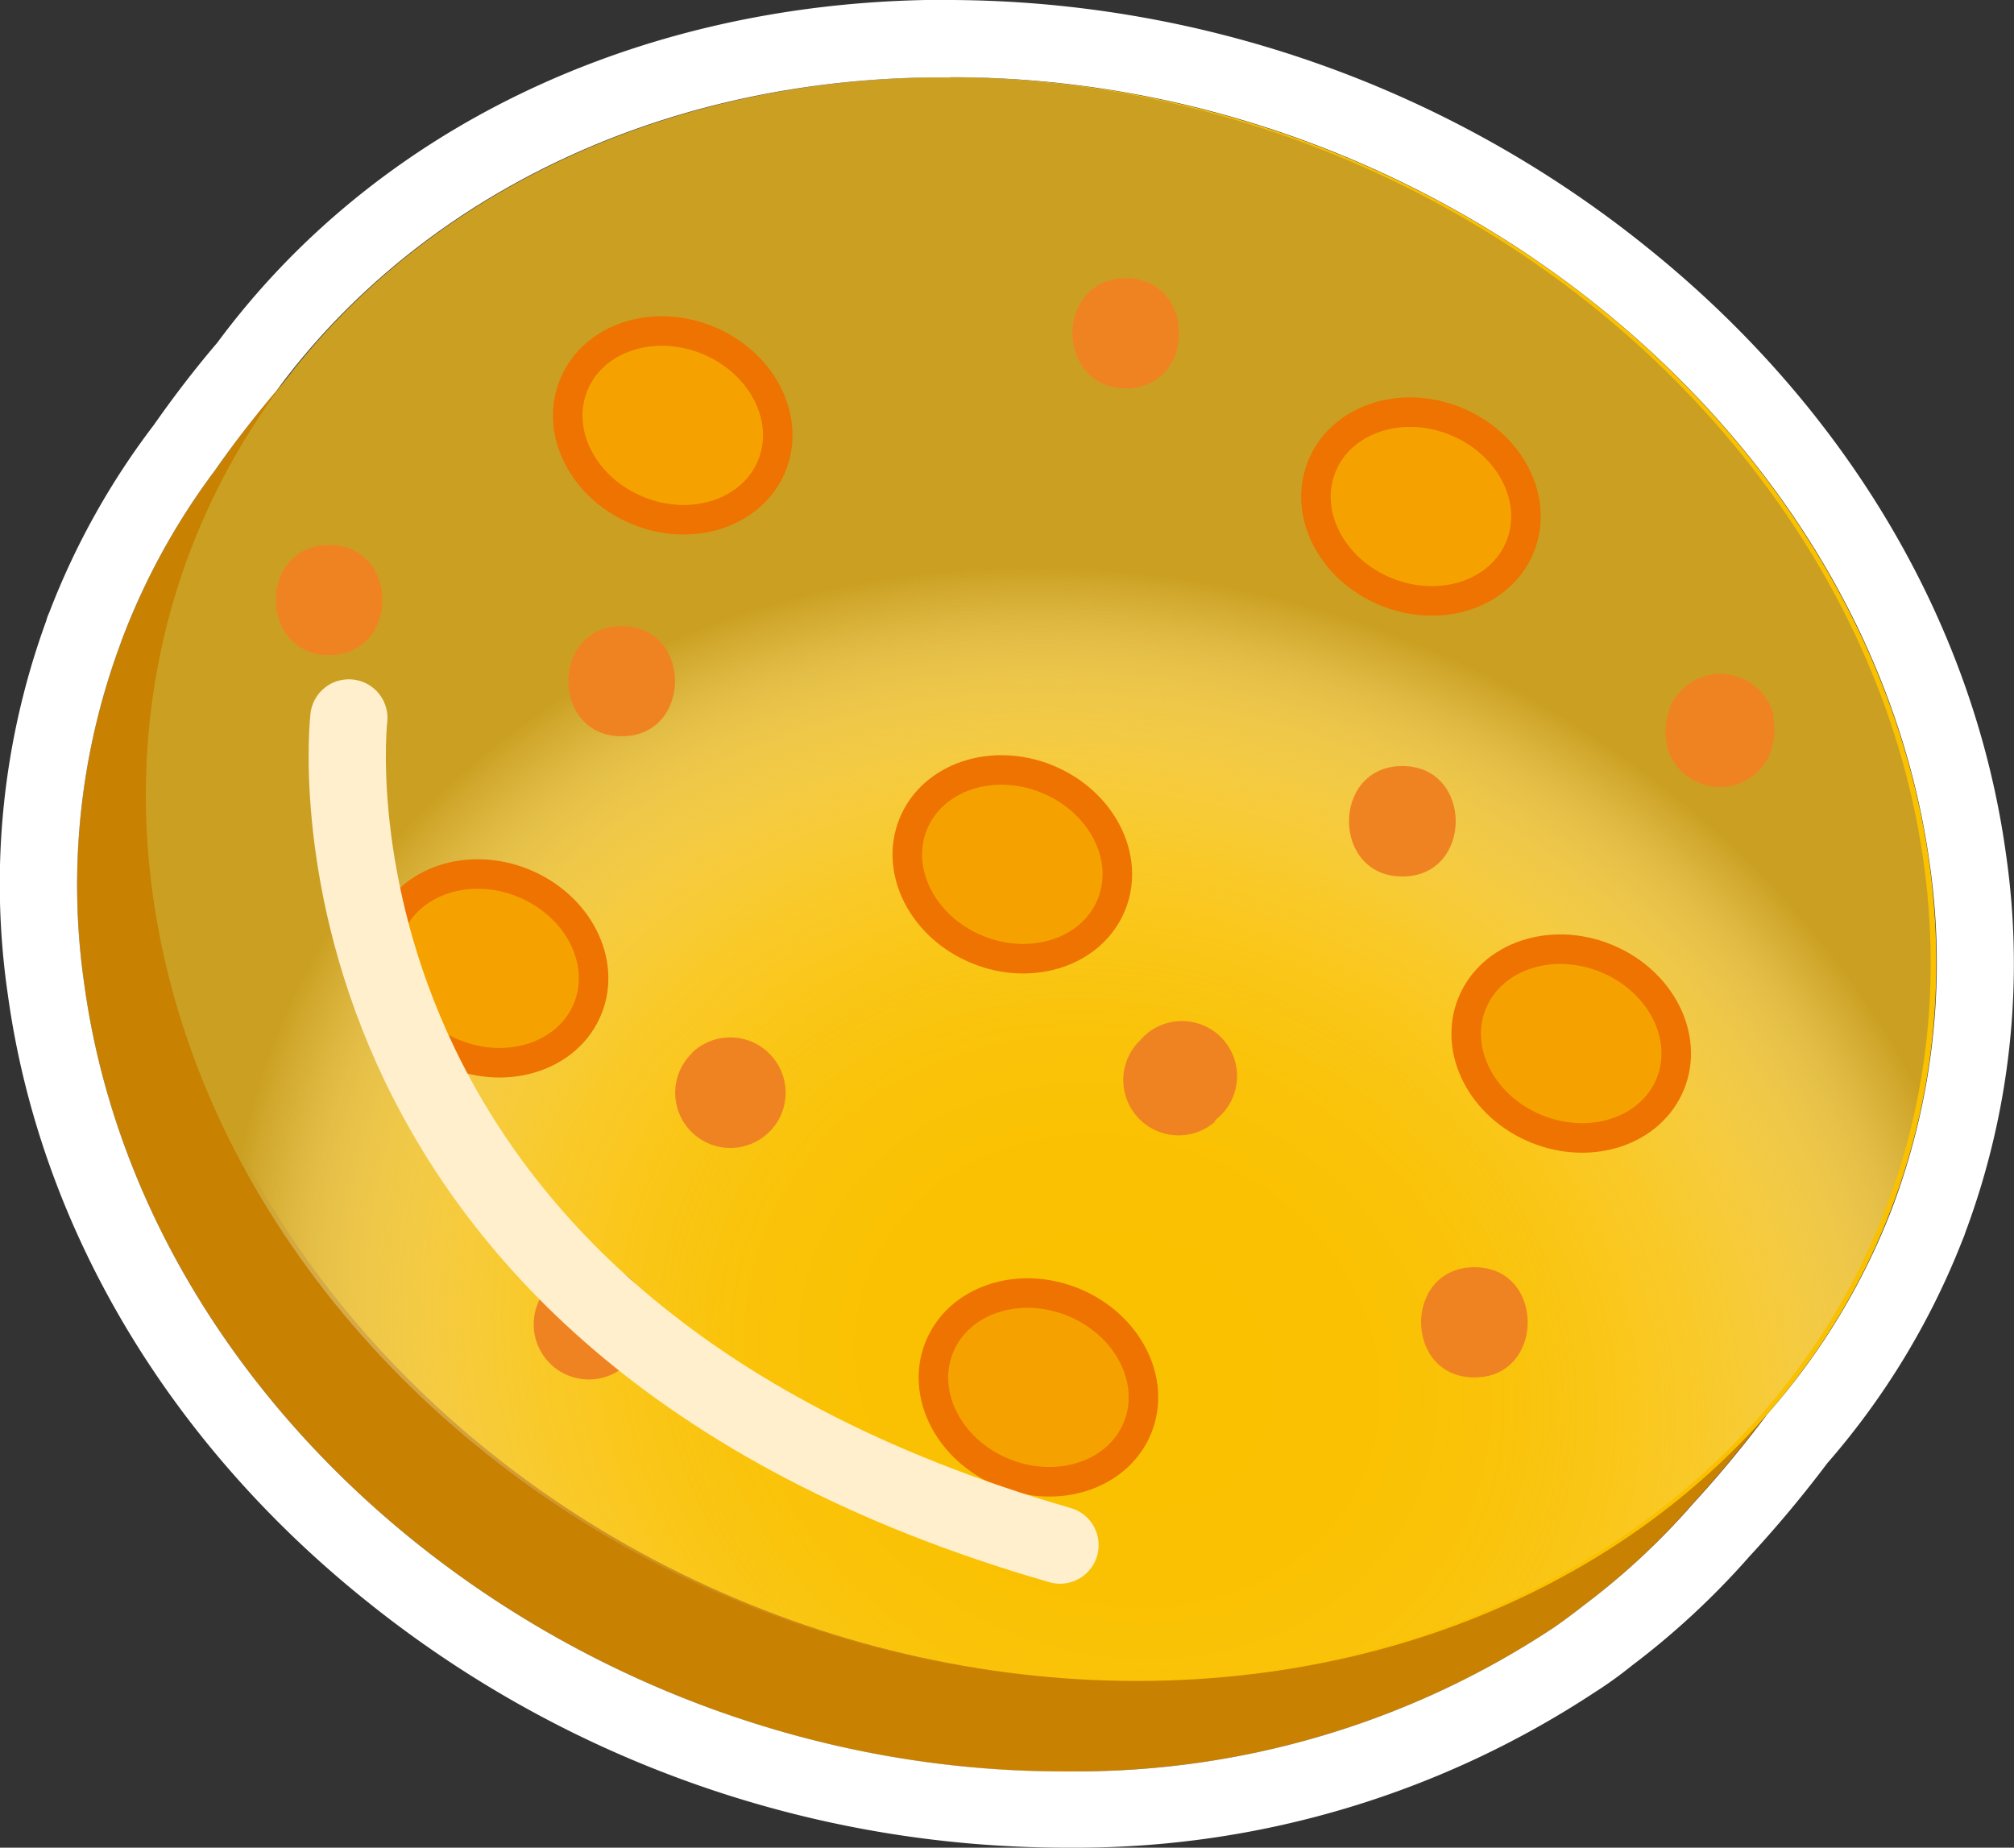 <svg xmlns="http://www.w3.org/2000/svg" xmlns:xlink="http://www.w3.org/1999/xlink" viewBox="0 0 86.6 79.45"><rect x="0" y="0" width="86.6" height="79.45" fill="#333333" stroke="none"/><defs><style>.ab500ed0-aa18-4520-b665-ac5dc1bf2943{fill:#c88100;}.bffbd816-3bea-4ea2-9917-1f2580fc0dcb{fill:#fac100;}.edaaf008-159c-4ca1-bd73-656cc15acf72{fill:url(#b7588c4b-b953-4c47-adac-2d905367200a);}.f051b097-01f7-41a8-bd95-c48ace8e425b{fill:#f5a200;stroke:#ee7300;stroke-width:1.27px;}.f051b097-01f7-41a8-bd95-c48ace8e425b,.f32d85bf-7025-4a46-84a5-a493f66a38cc{stroke-miterlimit:10;}.b156d9dd-b66d-43fa-8bd2-85a75471ebfe{fill:#f08321;}.f32d85bf-7025-4a46-84a5-a493f66a38cc{fill:none;stroke:#ffefcc;stroke-linecap:round;stroke-width:3.32px;}.a5de6cd2-77d6-4d2b-bc89-2ebf2c15cb53{fill:#fff;}</style><radialGradient id="b7588c4b-b953-4c47-adac-2d905367200a" cx="5034.16" cy="114.06" r="36" gradientTransform="matrix(-0.42, -0.97, -0.84, 0.48, 2236.5, 4877.32)" gradientUnits="userSpaceOnUse"><stop offset="0" stop-color="#fff" stop-opacity="0"/><stop offset="0.3" stop-color="#fefefd" stop-opacity="0.01"/><stop offset="0.45" stop-color="#fcfaf4" stop-opacity="0.05"/><stop offset="0.56" stop-color="#f9f4e6" stop-opacity="0.11"/><stop offset="0.66" stop-color="#f4ecd2" stop-opacity="0.2"/><stop offset="0.74" stop-color="#eee0b8" stop-opacity="0.32"/><stop offset="0.82" stop-color="#e7d297" stop-opacity="0.47"/><stop offset="0.89" stop-color="#ddc271" stop-opacity="0.64"/><stop offset="0.95" stop-color="#d3af45" stop-opacity="0.84"/><stop offset="1" stop-color="#cba022"/></radialGradient></defs><title>盤1_7</title><g id="aa1a71a7-20d3-492c-b13e-5eb2001ebae1" data-name="圖層 2"><g id="bdde51d5-a8af-467e-b8e3-4d147e0f0d93" data-name="圖層 1"><path class="ab500ed0-aa18-4520-b665-ac5dc1bf2943" d="M5.17,27.71h0l.07-.2a29.52,29.52,0,0,1,4-7.28A45.56,45.56,0,0,1,19.54,9.67l-.25,2A37.81,37.81,0,0,1,36.93,7.17C58,6.79,77.14,21.91,79.78,41a30.22,30.22,0,0,1-.49,11.15l2-.13a52,52,0,0,1-8.57,12.71A30.57,30.57,0,0,1,68.14,69c-.84.66-1.35,1-1.35,1h0a37.14,37.14,0,0,1-20.31,6.17c-21,.38-40.21-14.75-42.85-33.79A29.79,29.79,0,0,1,5.17,27.71Z"/><ellipse class="bffbd816-3bea-4ea2-9917-1f2580fc0dcb" cx="44.89" cy="37.8" rx="33.65" ry="39.1" transform="translate(-7.05 65.13) rotate(-67.85)"/><ellipse class="edaaf008-159c-4ca1-bd73-656cc15acf72" cx="44.65" cy="37.8" rx="33.65" ry="39.1" transform="translate(-7.2 64.9) rotate(-67.85)"/><ellipse class="f051b097-01f7-41a8-bd95-c48ace8e425b" cx="61.1" cy="21.78" rx="3.96" ry="4.6" transform="translate(17.89 70.16) rotate(-67.85)"/><ellipse class="f051b097-01f7-41a8-bd95-c48ace8e425b" cx="67.56" cy="44.87" rx="3.96" ry="4.6" transform="translate(0.53 90.53) rotate(-67.85)"/><ellipse class="f051b097-01f7-41a8-bd95-c48ace8e425b" cx="43.53" cy="37.17" rx="3.96" ry="4.6" transform="translate(-7.31 63.47) rotate(-67.85)"/><ellipse class="f051b097-01f7-41a8-bd95-c48ace8e425b" cx="28.93" cy="18.29" rx="3.96" ry="4.6" transform="translate(1.08 38.19) rotate(-67.85)"/><ellipse class="f051b097-01f7-41a8-bd95-c48ace8e425b" cx="21.01" cy="41.64" rx="3.96" ry="4.6" transform="translate(-25.48 45.4) rotate(-67.85)"/><ellipse class="f051b097-01f7-41a8-bd95-c48ace8e425b" cx="44.65" cy="59.66" rx="3.96" ry="4.6" transform="translate(-27.44 78.52) rotate(-67.85)"/><path class="b156d9dd-b66d-43fa-8bd2-85a75471ebfe" d="M48.41,16.7c3.05,0,3.06-4.74,0-4.74s-3.06,4.74,0,4.74Z"/><path class="b156d9dd-b66d-43fa-8bd2-85a75471ebfe" d="M26.73,31.66c3.06,0,3.06-4.74,0-4.74s-3.06,4.74,0,4.74Z"/><path class="b156d9dd-b66d-43fa-8bd2-85a75471ebfe" d="M60.3,37.69c3.06,0,3.06-4.75,0-4.75s-3.06,4.75,0,4.75Z"/><path class="b156d9dd-b66d-43fa-8bd2-85a75471ebfe" d="M33.08,48.67l.1-.1a2.38,2.38,0,0,0-3.36-3.36l-.09.1a2.37,2.37,0,0,0,3.35,3.36Z"/><path class="b156d9dd-b66d-43fa-8bd2-85a75471ebfe" d="M63.4,59.23c3.05,0,3.06-4.74,0-4.74s-3.06,4.74,0,4.74Z"/><path class="b156d9dd-b66d-43fa-8bd2-85a75471ebfe" d="M27,58.62l.19-.2a2.37,2.37,0,1,0-3.35-3.36l-.2.21A2.37,2.37,0,0,0,27,58.62Z"/><path class="b156d9dd-b66d-43fa-8bd2-85a75471ebfe" d="M14.15,28.17c3.06,0,3.06-4.74,0-4.74s-3.05,4.74,0,4.74Z"/><path class="b156d9dd-b66d-43fa-8bd2-85a75471ebfe" d="M76.26,30.82l0-.1a2.32,2.32,0,0,0-1.09-1.42,2.37,2.37,0,0,0-3.24.85A2.82,2.82,0,0,0,71.67,32v.1a2.36,2.36,0,0,0,1.09,1.42,2.44,2.44,0,0,0,1.83.24A2.4,2.4,0,0,0,76,32.65a2.82,2.82,0,0,0,.24-1.83Z"/><path class="b156d9dd-b66d-43fa-8bd2-85a75471ebfe" d="M52.22,48.22l.09-.1A2.37,2.37,0,1,0,49,44.76l-.1.1a2.38,2.38,0,0,0,3.36,3.36Z"/><path class="f32d85bf-7025-4a46-84a5-a493f66a38cc" d="M15,30.87S12,56.76,45.58,66.44"/><path class="a5de6cd2-77d6-4d2b-bc89-2ebf2c15cb53" d="M40.89,3.32c20.72,0,39.47,15,42.08,33.79A29.91,29.91,0,0,1,81.34,52h0v0A29.24,29.24,0,0,1,76,60.8c-1.11,1.48-2.2,2.77-3.22,3.88A30.57,30.57,0,0,1,68.14,69c-.84.66-1.35,1-1.35,1h0a37.14,37.14,0,0,1-20.31,6.17H45.7c-20.72,0-39.47-15-42.07-33.8A29.79,29.79,0,0,1,5.17,27.71h0l.07-.2a29.52,29.52,0,0,1,4-7.28c.76-1.09,1.65-2.25,2.65-3.43,5.89-8,15.91-13.25,27.93-13.47h1M81.34,52h0M40.89,0H39.82C27.2.24,16.1,5.6,9.34,14.74c-1,1.17-1.91,2.37-2.73,3.54a32.39,32.39,0,0,0-4.47,8l-.08.19a1.87,1.87,0,0,0-.07.22A33,33,0,0,0,.34,42.79C1.71,52.72,7.2,62,15.79,68.87A48,48,0,0,0,45.7,79.45h.84a40.51,40.51,0,0,0,22-6.66h0a17.35,17.35,0,0,0,1.63-1.17,34.06,34.06,0,0,0,5.06-4.7,51.41,51.41,0,0,0,3.34-4,32.74,32.74,0,0,0,5.8-9.56c.05-.12.1-.24.14-.37a33,33,0,0,0,1.74-16.3c-1.38-9.93-6.87-19.19-15.46-26.08A48,48,0,0,0,40.89,0Z"/></g></g></svg>
